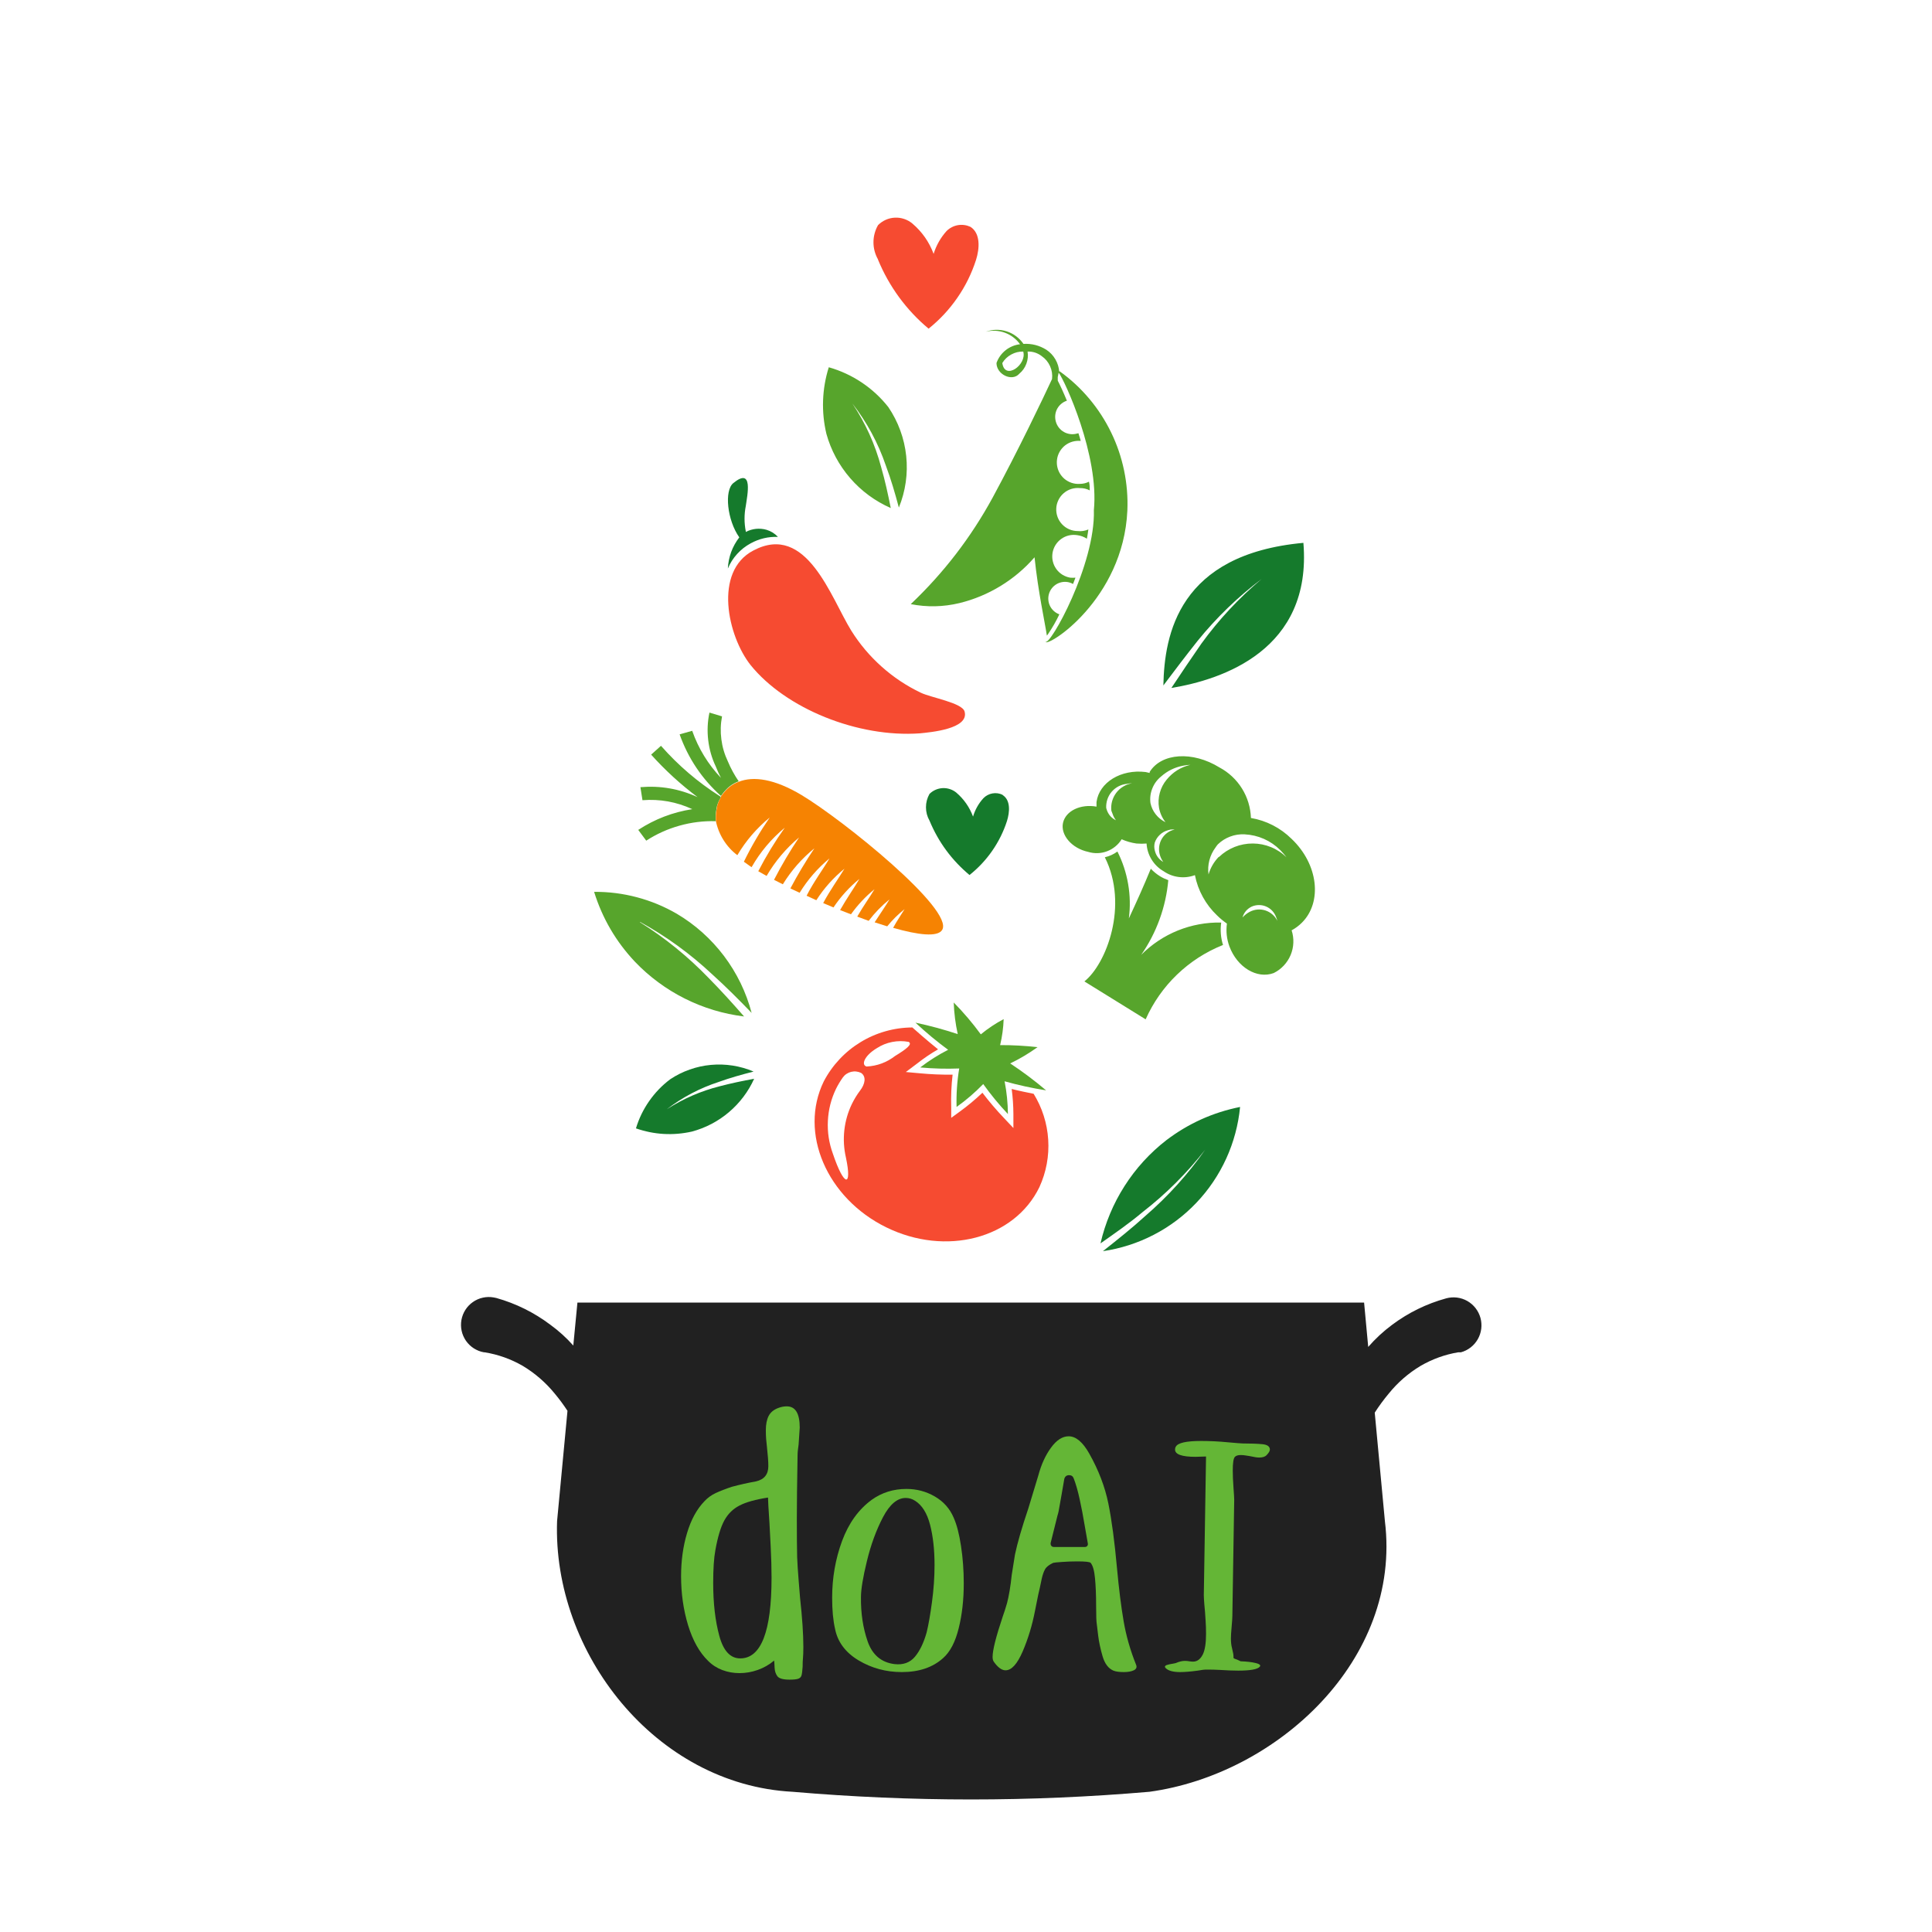 <svg xmlns="http://www.w3.org/2000/svg" xmlns:xlink="http://www.w3.org/1999/xlink" width="500" zoomAndPan="magnify" viewBox="0 0 375 375" height="500" preserveAspectRatio="xMidYMid meet" version="1.0"><defs><g/><clipPath id="f784bfe9a0"><path d="M 89.492 251 L 287.492 251 L 287.492 350 L 89.492 350 Z M 89.492 251 " clip-rule="nonzero"/></clipPath></defs><g clip-path="url(#f784bfe9a0)"><path fill="#212121" d="M 283.562 262.48 L 283.031 262.48 C 280.449 262.918 278.023 263.793 275.754 265.105 C 273.375 266.531 271.309 268.324 269.562 270.484 C 268.574 271.664 267.664 272.902 266.836 274.195 C 267.5 281.223 268.164 288.227 268.809 295.25 C 272.113 322.219 247.797 344.406 223.102 347.785 C 200.012 349.77 176.926 349.77 153.836 347.785 C 127.211 346.387 107.242 320.773 108.129 295.25 C 108.793 288.113 109.48 280.977 110.148 273.84 C 109.387 272.672 108.559 271.555 107.664 270.484 C 105.902 268.332 103.832 266.535 101.449 265.105 C 99.145 263.781 96.684 262.906 94.062 262.48 L 93.93 262.48 C 93.578 262.418 93.242 262.324 92.91 262.195 C 92.582 262.062 92.266 261.902 91.969 261.715 C 91.668 261.523 91.395 261.305 91.137 261.059 C 90.883 260.812 90.652 260.543 90.449 260.254 C 90.246 259.961 90.074 259.652 89.934 259.328 C 89.789 259.004 89.68 258.668 89.605 258.32 C 89.527 257.973 89.488 257.625 89.48 257.27 C 89.473 256.914 89.5 256.562 89.562 256.211 C 89.625 255.863 89.719 255.523 89.848 255.191 C 89.977 254.863 90.137 254.547 90.328 254.246 C 90.516 253.949 90.734 253.672 90.98 253.414 C 91.227 253.16 91.492 252.93 91.785 252.727 C 92.074 252.523 92.379 252.348 92.703 252.207 C 93.027 252.062 93.363 251.953 93.711 251.879 C 94.055 251.801 94.406 251.758 94.762 251.75 C 95.113 251.742 95.465 251.77 95.812 251.832 L 96.348 251.941 C 100.168 253.02 103.668 254.754 106.84 257.145 C 108.465 258.328 109.941 259.668 111.277 261.168 L 112.078 252.832 L 264.77 252.832 L 265.57 261.438 C 266.961 259.84 268.508 258.41 270.207 257.145 C 273.383 254.777 276.883 253.062 280.703 252.008 C 281.043 251.914 281.395 251.855 281.75 251.832 C 282.102 251.805 282.457 251.816 282.809 251.859 C 283.164 251.902 283.508 251.984 283.844 252.094 C 284.184 252.207 284.508 252.352 284.816 252.527 C 285.125 252.707 285.414 252.91 285.684 253.145 C 285.949 253.379 286.195 253.637 286.414 253.918 C 286.629 254.199 286.82 254.5 286.977 254.816 C 287.137 255.137 287.266 255.469 287.359 255.812 C 287.453 256.156 287.512 256.504 287.535 256.859 C 287.562 257.215 287.551 257.57 287.508 257.926 C 287.465 258.277 287.383 258.625 287.273 258.961 C 287.16 259.301 287.016 259.625 286.84 259.934 C 286.664 260.242 286.457 260.531 286.227 260.801 C 285.992 261.07 285.734 261.316 285.453 261.535 C 285.172 261.754 284.875 261.941 284.555 262.102 C 284.238 262.262 283.906 262.387 283.562 262.48 Z M 283.562 262.48 " fill-opacity="1" fill-rule="nonzero"/></g><path fill="#157a2c" d="M 226.387 221.309 C 230.668 218.062 235.438 215.914 240.699 214.859 C 240.531 216.594 240.223 218.297 239.77 219.98 C 239.32 221.66 238.734 223.293 238.012 224.875 C 237.289 226.457 236.441 227.969 235.469 229.41 C 234.496 230.852 233.41 232.203 232.211 233.461 C 231.012 234.723 229.719 235.875 228.328 236.918 C 226.938 237.961 225.473 238.883 223.926 239.68 C 222.383 240.48 220.785 241.145 219.133 241.676 C 217.477 242.207 215.793 242.602 214.074 242.852 C 216.891 240.625 219.688 238.402 222.348 235.98 C 226.734 232.184 230.598 227.906 233.93 223.152 C 230.379 227.695 226.324 231.734 221.773 235.27 C 219.133 237.492 216.379 239.383 213.605 241.34 C 214.059 239.363 214.68 237.445 215.461 235.578 C 216.242 233.707 217.18 231.922 218.27 230.215 C 219.355 228.508 220.582 226.906 221.945 225.41 C 223.309 223.918 224.789 222.547 226.387 221.309 Z M 129.43 215.305 C 132.477 212.969 135.828 211.203 139.48 210.012 C 141.699 209.211 143.918 208.59 146.27 207.988 C 144.965 207.434 143.613 207.047 142.211 206.828 C 140.812 206.609 139.406 206.566 137.992 206.695 C 136.582 206.824 135.207 207.125 133.871 207.598 C 132.535 208.066 131.273 208.695 130.094 209.48 C 128.508 210.672 127.145 212.086 126.008 213.715 C 124.867 215.348 124.012 217.113 123.438 219.016 C 126.996 220.25 130.613 220.457 134.289 219.641 C 135.609 219.285 136.879 218.793 138.094 218.156 C 139.305 217.523 140.438 216.762 141.48 215.875 C 142.527 214.988 143.461 214 144.289 212.906 C 145.117 211.812 145.812 210.641 146.379 209.391 C 144.16 209.789 141.941 210.258 139.723 210.836 C 136.047 211.762 132.617 213.25 129.43 215.305 Z M 252.988 105.367 C 228.762 107.59 226.008 123.152 225.809 133.047 C 228.027 130.09 230.246 127.176 232.465 124.375 C 236.121 119.867 240.262 115.867 244.891 112.371 C 240.48 116.07 236.582 120.25 233.199 124.91 C 231.203 127.777 229.27 130.668 227.363 133.535 C 237.238 131.91 254.719 126.152 252.988 105.367 Z M 194.613 154.277 C 194.309 154.129 193.984 154.027 193.645 153.98 C 193.305 153.934 192.969 153.941 192.633 154 C 192.293 154.059 191.977 154.172 191.672 154.332 C 191.371 154.492 191.102 154.695 190.863 154.945 C 189.93 155.98 189.266 157.164 188.867 158.5 C 188.18 156.664 187.094 155.109 185.605 153.832 C 185.234 153.531 184.816 153.309 184.363 153.16 C 183.906 153.012 183.438 152.949 182.961 152.973 C 182.48 153 182.023 153.109 181.582 153.301 C 181.145 153.496 180.754 153.762 180.414 154.098 C 179.961 154.902 179.73 155.766 179.73 156.688 C 179.73 157.613 179.961 158.477 180.414 159.281 C 182.141 163.434 184.73 166.957 188.18 169.84 C 189.883 168.488 191.355 166.918 192.594 165.133 C 193.832 163.344 194.789 161.418 195.457 159.348 C 195.988 157.633 196.191 155.32 194.613 154.32 Z M 144.758 103.145 C 144.434 101.496 144.434 99.852 144.758 98.207 C 145.047 96.141 146.27 90.559 142.34 93.762 C 140.543 95.23 141.145 100.965 143.496 104.301 C 142.133 106.086 141.395 108.102 141.277 110.348 C 141.719 109.301 142.316 108.359 143.078 107.523 C 143.84 106.684 144.719 105.996 145.715 105.457 C 147.359 104.562 149.121 104.145 150.996 104.211 C 150.379 103.551 149.641 103.09 148.777 102.832 C 148.105 102.641 147.422 102.582 146.727 102.652 C 146.031 102.727 145.375 102.926 144.758 103.254 Z M 144.758 103.145 " fill-opacity="1" fill-rule="nonzero"/><path fill="#f64b31" d="M 200.629 212.305 C 199.406 212.059 197.855 211.746 196.367 211.371 C 196.582 212.984 196.691 214.609 196.699 216.238 L 196.699 218.949 L 194.836 216.973 C 193.363 215.426 191.98 213.801 190.688 212.102 C 189.289 213.434 187.812 214.664 186.25 215.793 L 184.629 216.973 L 184.629 214.949 C 184.566 212.824 184.652 210.703 184.898 208.59 C 182.77 208.613 180.648 208.527 178.527 208.324 L 175.82 208.078 L 178.039 206.41 C 179.32 205.402 180.668 204.492 182.078 203.676 C 179.859 201.898 177.508 199.809 177.086 199.43 C 175.312 199.438 173.574 199.684 171.871 200.168 C 170.164 200.652 168.555 201.352 167.039 202.277 C 165.523 203.199 164.16 204.305 162.945 205.602 C 161.734 206.895 160.715 208.328 159.891 209.902 C 155.031 219.883 160.469 232.555 172.027 238.227 C 183.586 243.895 196.898 240.449 201.758 230.398 C 202.414 228.961 202.887 227.465 203.176 225.91 C 203.461 224.355 203.559 222.789 203.457 221.211 C 203.359 219.629 203.07 218.09 202.59 216.582 C 202.113 215.074 201.457 213.648 200.629 212.305 Z M 166.926 211.703 C 166.328 212.5 165.812 213.344 165.371 214.238 C 164.586 215.859 164.09 217.566 163.887 219.359 C 163.688 221.152 163.789 222.93 164.195 224.688 C 165.418 230.422 163.887 230.555 161.645 223.887 C 160.902 221.84 160.582 219.73 160.691 217.555 C 160.797 215.379 161.324 213.309 162.266 211.348 C 162.652 210.57 163.098 209.832 163.598 209.125 C 163.793 208.855 164.031 208.625 164.309 208.441 C 164.59 208.254 164.891 208.121 165.215 208.043 C 165.539 207.965 165.867 207.941 166.199 207.98 C 166.531 208.016 166.848 208.109 167.148 208.258 C 168.168 208.969 167.945 210.391 166.926 211.703 Z M 168.211 207.012 C 167.102 206.723 167.746 204.922 170.188 203.453 C 171.102 202.859 172.094 202.457 173.164 202.246 C 174.234 202.035 175.305 202.031 176.375 202.23 C 177.176 202.699 175.844 203.676 173.734 204.965 C 172.105 206.219 170.266 206.902 168.211 207.012 Z M 170.43 50.363 C 170.137 49.855 169.918 49.32 169.766 48.754 C 169.613 48.191 169.539 47.613 169.539 47.031 C 169.539 46.445 169.613 45.867 169.766 45.305 C 169.918 44.738 170.137 44.203 170.43 43.695 C 170.867 43.258 171.367 42.914 171.93 42.664 C 172.492 42.414 173.082 42.277 173.699 42.246 C 174.312 42.219 174.914 42.301 175.5 42.5 C 176.082 42.695 176.613 42.988 177.086 43.383 C 178.969 44.988 180.348 46.953 181.215 49.273 C 181.734 47.609 182.574 46.125 183.742 44.828 C 184.039 44.535 184.375 44.289 184.75 44.098 C 185.121 43.906 185.512 43.777 185.926 43.703 C 186.336 43.633 186.75 43.625 187.168 43.68 C 187.582 43.734 187.977 43.852 188.359 44.027 C 190.332 45.273 190.156 48.207 189.445 50.453 C 188.598 53.082 187.391 55.531 185.82 57.801 C 184.254 60.074 182.391 62.07 180.238 63.793 C 178.078 61.988 176.168 59.949 174.504 57.68 C 172.844 55.406 171.477 52.969 170.406 50.363 Z M 145.691 129.09 C 141.254 123.508 138.438 110.926 146.223 106.855 C 156.586 101.363 161.266 116.016 165.238 122.418 C 166.871 125.023 168.828 127.344 171.121 129.391 C 173.41 131.438 175.938 133.121 178.707 134.445 C 180.637 135.402 186.781 136.402 187.227 138.113 C 188.156 141.492 180.57 142.137 178.551 142.34 C 166.504 143.207 152.504 137.535 145.691 129.09 Z M 145.691 129.09 " fill-opacity="1" fill-rule="nonzero"/><path fill="#57a52c" d="M 250.684 162.812 C 249.609 161.75 248.398 160.871 247.055 160.18 C 245.711 159.492 244.297 159.02 242.805 158.77 C 242.77 157.754 242.605 156.762 242.312 155.793 C 242.016 154.824 241.602 153.906 241.066 153.047 C 240.531 152.188 239.891 151.41 239.152 150.719 C 238.414 150.027 237.598 149.441 236.703 148.965 C 231.488 145.738 225.434 146.141 223.148 149.832 L 223.148 150.031 L 222.371 149.852 C 217.602 149.254 213.34 151.855 212.832 155.676 C 212.832 155.965 212.832 156.277 212.832 156.566 C 209.723 156.012 206.84 157.391 206.328 159.723 C 205.82 162.059 208.016 164.66 211.211 165.348 C 211.812 165.531 212.426 165.613 213.055 165.594 C 213.68 165.574 214.289 165.453 214.875 165.23 C 215.465 165.012 216 164.699 216.484 164.301 C 216.973 163.902 217.379 163.438 217.711 162.902 C 218.637 163.312 219.598 163.586 220.598 163.727 C 221.246 163.781 221.898 163.781 222.547 163.727 C 222.613 164.844 222.938 165.879 223.523 166.832 C 224.109 167.785 224.887 168.543 225.855 169.105 C 226.746 169.719 227.73 170.094 228.801 170.227 C 229.875 170.359 230.918 170.238 231.934 169.863 C 232.227 171.359 232.742 172.773 233.477 174.109 C 234.211 175.445 235.133 176.641 236.238 177.688 C 236.828 178.27 237.465 178.797 238.145 179.266 C 237.941 180.789 238.105 182.27 238.633 183.711 C 240.145 187.758 243.98 190.07 247.223 188.871 C 247.586 188.688 247.934 188.477 248.266 188.234 C 248.594 187.988 248.898 187.719 249.18 187.418 C 249.457 187.121 249.711 186.801 249.934 186.457 C 250.156 186.113 250.348 185.754 250.508 185.375 C 250.664 184.996 250.789 184.609 250.879 184.207 C 250.969 183.809 251.02 183.402 251.035 182.996 C 251.055 182.586 251.035 182.176 250.977 181.77 C 250.922 181.363 250.832 180.969 250.703 180.578 C 251.441 180.18 252.109 179.68 252.699 179.09 C 256.695 175.109 255.895 167.75 250.684 162.812 Z M 215.715 157.367 L 215.957 157.988 C 216.102 158.434 216.316 158.844 216.602 159.211 C 215.777 158.812 215.199 158.18 214.871 157.324 L 214.715 156.832 C 214.699 156.547 214.711 156.262 214.75 155.977 C 214.789 155.691 214.852 155.414 214.945 155.141 C 215.039 154.871 215.156 154.609 215.297 154.359 C 215.441 154.109 215.605 153.879 215.793 153.66 C 215.98 153.445 216.188 153.246 216.414 153.07 C 216.641 152.895 216.883 152.738 217.137 152.609 C 217.395 152.48 217.66 152.375 217.934 152.297 C 218.211 152.219 218.492 152.168 218.777 152.145 C 219.09 152.074 219.41 152.035 219.73 152.031 C 219.426 152.082 219.133 152.16 218.844 152.266 C 218.555 152.375 218.277 152.508 218.016 152.668 C 217.754 152.828 217.508 153.008 217.277 153.215 C 217.051 153.422 216.844 153.648 216.656 153.895 C 216.473 154.141 216.312 154.402 216.176 154.68 C 216.043 154.957 215.934 155.242 215.852 155.539 C 215.773 155.836 215.719 156.141 215.695 156.445 C 215.672 156.754 215.68 157.062 215.715 157.367 Z M 227.051 161.348 C 226.258 161.77 225.672 162.395 225.301 163.215 C 224.965 164.004 224.883 164.82 225.055 165.66 C 225.188 166.258 225.43 166.809 225.789 167.305 C 224.926 166.797 224.379 166.055 224.145 165.082 C 224.012 164.562 224.012 164.043 224.145 163.527 C 224.352 162.945 224.68 162.445 225.133 162.023 C 225.582 161.602 226.105 161.312 226.699 161.148 L 227.23 161.012 C 227.488 160.992 227.746 160.992 228.008 161.012 C 227.676 161.086 227.355 161.199 227.051 161.348 Z M 226.453 151.32 C 225.82 152.082 225.371 152.945 225.113 153.902 C 224.852 154.863 224.805 155.832 224.969 156.812 C 225.164 157.84 225.586 158.766 226.23 159.59 C 225.48 159.234 224.852 158.727 224.336 158.074 C 223.82 157.422 223.477 156.691 223.305 155.879 C 223.176 154.898 223.297 153.949 223.664 153.031 C 224.031 152.113 224.598 151.34 225.367 150.719 C 226.586 149.633 228 148.938 229.605 148.629 C 230.078 148.527 230.559 148.469 231.047 148.453 C 229.195 148.891 227.664 149.848 226.453 151.32 Z M 242.582 176.977 C 242.043 177.262 241.57 177.629 241.164 178.086 C 241.449 177.125 242.039 176.422 242.938 175.977 C 243.16 175.879 243.387 175.801 243.625 175.75 C 243.863 175.699 244.102 175.672 244.344 175.672 C 244.586 175.668 244.824 175.691 245.062 175.738 C 245.301 175.785 245.527 175.859 245.75 175.953 C 245.973 176.047 246.184 176.164 246.383 176.305 C 246.582 176.441 246.766 176.598 246.93 176.773 C 247.098 176.949 247.246 177.141 247.371 177.348 C 247.5 177.555 247.605 177.77 247.688 178 C 247.789 178.238 247.871 178.48 247.93 178.734 C 247.816 178.496 247.68 178.273 247.52 178.066 C 247.359 177.859 247.18 177.668 246.98 177.496 C 246.785 177.32 246.57 177.172 246.344 177.043 C 246.113 176.91 245.875 176.805 245.629 176.723 C 245.379 176.641 245.125 176.586 244.863 176.555 C 244.602 176.523 244.34 176.52 244.078 176.543 C 243.82 176.562 243.562 176.609 243.309 176.684 C 243.059 176.758 242.816 176.855 242.582 176.977 Z M 236.547 166.328 C 235.613 167.301 234.957 168.434 234.574 169.727 C 234.449 168.801 234.504 167.887 234.738 166.984 C 234.973 166.078 235.371 165.254 235.926 164.504 C 236.062 164.293 236.211 164.094 236.371 163.902 C 237.066 163.227 237.867 162.719 238.773 162.379 C 239.68 162.035 240.617 161.895 241.586 161.945 C 242.883 162.008 244.129 162.301 245.32 162.824 C 246.508 163.352 247.566 164.074 248.484 164.992 C 248.922 165.434 249.328 165.902 249.707 166.395 C 249.273 165.973 248.801 165.594 248.297 165.266 C 247.789 164.934 247.258 164.652 246.699 164.426 C 246.137 164.195 245.562 164.023 244.969 163.902 C 244.375 163.785 243.777 163.727 243.176 163.723 C 242.57 163.719 241.969 163.773 241.375 163.887 C 240.781 163.996 240.203 164.164 239.645 164.387 C 239.082 164.613 238.547 164.887 238.035 165.211 C 237.527 165.539 237.055 165.91 236.617 166.328 Z M 237.324 183.445 C 235.676 184.105 234.102 184.918 232.605 185.883 C 231.113 186.852 229.727 187.949 228.445 189.184 C 227.16 190.418 226.012 191.766 224.988 193.223 C 223.969 194.684 223.094 196.227 222.371 197.852 L 210.48 190.492 C 214.715 187.137 219.133 175.73 214.449 166.395 C 215.34 166.191 216.152 165.82 216.891 165.281 C 217.902 167.285 218.594 169.395 218.973 171.605 C 219.352 173.82 219.398 176.039 219.109 178.266 C 220.641 174.977 222.059 171.84 223.371 168.617 C 223.906 169.184 224.504 169.672 225.168 170.086 C 225.672 170.391 226.207 170.641 226.766 170.84 C 226.531 173.445 225.969 175.973 225.078 178.43 C 224.184 180.887 222.996 183.188 221.504 185.336 C 222.523 184.312 223.629 183.406 224.828 182.609 C 226.027 181.812 227.297 181.145 228.629 180.605 C 229.965 180.07 231.34 179.668 232.754 179.41 C 234.172 179.148 235.598 179.035 237.035 179.066 C 236.828 180.551 236.945 182.012 237.391 183.445 Z M 203.047 211.637 C 200.328 211.207 197.641 210.621 194.992 209.879 C 195.402 211.98 195.617 214.098 195.637 216.238 C 193.906 214.406 192.309 212.465 190.844 210.414 C 189.254 212.051 187.531 213.535 185.672 214.859 C 185.602 212.352 185.77 209.863 186.184 207.391 C 183.656 207.488 181.137 207.422 178.617 207.191 C 180.316 205.879 182.121 204.738 184.031 203.766 C 181.812 202.133 179.699 200.379 177.688 198.496 C 180.465 199.082 183.199 199.824 185.895 200.719 C 185.453 198.699 185.191 196.652 185.117 194.582 C 187.02 196.516 188.773 198.578 190.375 200.766 C 191.758 199.629 193.234 198.645 194.812 197.809 C 194.75 199.512 194.52 201.195 194.125 202.855 C 196.551 202.848 198.973 202.98 201.383 203.254 C 199.707 204.461 197.938 205.516 196.078 206.41 C 198.504 208.012 200.828 209.754 203.047 211.637 Z M 218.82 99.098 C 218.875 97.793 218.852 96.488 218.742 95.188 C 218.637 93.887 218.449 92.598 218.184 91.316 C 217.918 90.039 217.574 88.781 217.156 87.547 C 216.734 86.312 216.238 85.105 215.668 83.934 C 215.098 82.758 214.457 81.625 213.746 80.527 C 213.039 79.434 212.262 78.387 211.422 77.387 C 210.582 76.391 209.688 75.445 208.73 74.559 C 207.773 73.672 206.766 72.848 205.707 72.086 L 205.598 72.086 L 205.598 72.195 C 205.539 71.32 205.289 70.504 204.848 69.746 C 204.41 68.984 203.82 68.367 203.09 67.883 C 201.73 67.039 200.25 66.66 198.652 66.75 C 198.258 66.176 197.785 65.68 197.227 65.262 C 196.668 64.844 196.059 64.531 195.395 64.316 C 194.73 64.102 194.051 64.004 193.355 64.016 C 192.66 64.027 191.984 64.156 191.332 64.395 C 191.941 64.234 192.562 64.172 193.195 64.203 C 193.828 64.234 194.438 64.359 195.031 64.574 C 195.625 64.789 196.176 65.09 196.68 65.473 C 197.184 65.855 197.617 66.301 197.988 66.816 C 197.473 66.875 196.98 67.004 196.504 67.203 C 196.027 67.402 195.586 67.66 195.18 67.984 C 194.777 68.305 194.426 68.68 194.125 69.098 C 193.824 69.52 193.59 69.973 193.418 70.461 C 193.418 72.684 196.457 74.152 197.855 72.531 C 198.48 72.008 198.934 71.363 199.219 70.598 C 199.504 69.832 199.582 69.047 199.453 68.238 C 200.473 68.207 201.391 68.504 202.203 69.129 C 202.922 69.629 203.457 70.277 203.816 71.074 C 204.176 71.871 204.301 72.707 204.199 73.574 C 202.445 77.355 197.676 87.336 192.684 96.562 C 188.469 104.301 183.168 111.199 176.777 117.262 C 179.941 117.879 183.09 117.812 186.227 117.059 C 189.055 116.367 191.715 115.258 194.203 113.742 C 196.688 112.223 198.891 110.367 200.805 108.168 C 201.492 114.836 202.801 120.73 203.199 123.375 C 203.277 123.293 203.344 123.203 203.402 123.109 C 204.246 121.879 204.984 120.59 205.621 119.238 C 205.227 119.098 204.875 118.891 204.566 118.613 C 204.254 118.336 204.004 118.012 203.816 117.641 C 203.629 117.27 203.52 116.875 203.484 116.457 C 203.449 116.043 203.492 115.637 203.613 115.238 C 203.734 114.84 203.926 114.477 204.188 114.152 C 204.445 113.828 204.758 113.562 205.121 113.355 C 205.48 113.152 205.871 113.023 206.281 112.965 C 206.695 112.91 207.102 112.934 207.504 113.035 C 207.777 113.109 208.035 113.211 208.281 113.348 L 208.746 112.125 C 208.406 112.156 208.066 112.156 207.727 112.125 C 207.457 112.078 207.195 112.008 206.938 111.91 C 206.68 111.812 206.438 111.691 206.203 111.547 C 205.973 111.402 205.754 111.234 205.555 111.047 C 205.355 110.859 205.176 110.652 205.016 110.43 C 204.859 110.207 204.723 109.969 204.609 109.719 C 204.496 109.469 204.41 109.211 204.348 108.941 C 204.285 108.676 204.25 108.402 204.242 108.129 C 204.234 107.855 204.254 107.582 204.297 107.312 C 204.344 107.039 204.414 106.777 204.512 106.52 C 204.609 106.262 204.73 106.02 204.875 105.785 C 205.02 105.551 205.188 105.336 205.375 105.137 C 205.562 104.938 205.766 104.758 205.992 104.598 C 206.215 104.438 206.449 104.301 206.699 104.188 C 206.949 104.074 207.207 103.988 207.477 103.926 C 207.742 103.863 208.012 103.828 208.285 103.82 C 208.562 103.812 208.832 103.832 209.102 103.875 C 209.777 103.965 210.398 104.195 210.965 104.566 C 211.078 103.965 211.168 103.367 211.254 102.766 C 210.594 103.051 209.906 103.156 209.191 103.078 C 208.91 103.078 208.629 103.051 208.352 102.992 C 208.074 102.938 207.805 102.852 207.543 102.738 C 207.285 102.629 207.039 102.492 206.805 102.332 C 206.574 102.168 206.359 101.984 206.164 101.781 C 205.969 101.574 205.797 101.352 205.645 101.109 C 205.496 100.871 205.371 100.617 205.273 100.352 C 205.176 100.086 205.105 99.812 205.062 99.531 C 205.02 99.25 205.004 98.969 205.02 98.684 C 205.031 98.402 205.074 98.125 205.145 97.848 C 205.219 97.574 205.316 97.309 205.441 97.055 C 205.562 96.801 205.715 96.559 205.887 96.336 C 206.059 96.113 206.254 95.906 206.469 95.723 C 206.684 95.539 206.914 95.379 207.164 95.238 C 207.41 95.102 207.672 94.992 207.941 94.906 C 208.211 94.824 208.488 94.766 208.77 94.738 C 209.051 94.711 209.332 94.711 209.613 94.738 C 210.285 94.727 210.922 94.875 211.52 95.184 C 211.52 94.629 211.52 94.074 211.367 93.496 C 210.816 93.777 210.23 93.918 209.613 93.918 C 209.34 93.938 209.066 93.93 208.797 93.898 C 208.523 93.863 208.258 93.805 207.996 93.719 C 207.738 93.633 207.488 93.523 207.25 93.387 C 207.008 93.254 206.785 93.098 206.578 92.918 C 206.371 92.738 206.184 92.539 206.016 92.324 C 205.844 92.109 205.699 91.879 205.574 91.633 C 205.453 91.387 205.355 91.133 205.281 90.867 C 205.207 90.602 205.16 90.332 205.141 90.059 C 205.121 89.785 205.125 89.512 205.16 89.242 C 205.191 88.969 205.25 88.699 205.336 88.441 C 205.422 88.18 205.535 87.93 205.668 87.691 C 205.805 87.453 205.961 87.227 206.141 87.02 C 206.316 86.812 206.516 86.625 206.73 86.453 C 206.949 86.285 207.18 86.141 207.422 86.016 C 207.668 85.891 207.922 85.793 208.188 85.719 C 208.449 85.648 208.719 85.602 208.992 85.578 C 209.25 85.559 209.508 85.559 209.77 85.578 C 209.637 85.07 209.48 84.578 209.324 84.09 C 209.137 84.148 208.941 84.191 208.746 84.223 C 208.312 84.305 207.875 84.297 207.441 84.203 C 207.004 84.109 206.605 83.934 206.242 83.68 C 205.875 83.426 205.574 83.109 205.336 82.734 C 205.098 82.359 204.941 81.949 204.863 81.512 C 204.793 81.117 204.789 80.727 204.859 80.332 C 204.93 79.938 205.066 79.566 205.27 79.223 C 205.477 78.879 205.734 78.586 206.047 78.336 C 206.359 78.086 206.703 77.898 207.082 77.777 C 206.375 76.066 205.754 74.73 205.309 73.887 C 205.309 73.641 205.309 73.418 205.309 73.176 L 205.488 72.328 C 206.707 73.953 213.363 88.426 212.32 99.008 C 212.629 109.566 203.824 125.398 202.914 124.574 C 203.223 125.73 218.023 116.438 218.82 99.098 Z M 194.547 70.461 C 194.98 69.754 195.555 69.203 196.281 68.809 C 197.008 68.41 197.781 68.219 198.609 68.238 C 199.363 70.773 195.035 73.93 194.547 70.461 Z M 205.488 72.285 Z M 124.215 179 C 129.09 182.059 133.527 185.66 137.527 189.805 C 139.922 192.227 142.188 194.738 144.426 197.297 C 142.422 197.051 140.453 196.637 138.523 196.055 C 136.59 195.469 134.719 194.727 132.914 193.82 C 131.109 192.914 129.395 191.863 127.77 190.66 C 126.145 189.461 124.633 188.129 123.238 186.668 C 119.555 182.762 116.914 178.238 115.316 173.109 C 118.133 173.086 120.898 173.434 123.621 174.156 C 126.344 174.875 128.922 175.941 131.359 177.355 C 133.137 178.406 134.797 179.621 136.34 181 C 137.879 182.379 139.273 183.895 140.52 185.543 C 141.766 187.195 142.84 188.953 143.746 190.812 C 144.648 192.676 145.363 194.605 145.891 196.605 C 143.406 194.027 140.875 191.492 138.215 189.094 C 133.973 185.121 129.305 181.734 124.215 178.934 Z M 172.426 79.02 C 173.387 80.438 174.16 81.945 174.746 83.551 C 175.336 85.16 175.715 86.812 175.895 88.512 C 176.074 90.215 176.043 91.91 175.801 93.605 C 175.559 95.297 175.113 96.938 174.469 98.52 C 173.734 95.762 172.938 93.027 171.938 90.359 C 170.441 85.98 168.273 81.965 165.438 78.309 C 167.988 82.117 169.855 86.238 171.031 90.672 C 171.785 93.273 172.359 95.918 172.895 98.609 C 171.383 97.945 169.965 97.129 168.637 96.152 C 167.309 95.172 166.105 94.062 165.027 92.816 C 163.945 91.57 163.016 90.219 162.234 88.766 C 161.453 87.312 160.844 85.793 160.402 84.203 C 159.895 82.066 159.68 79.902 159.758 77.711 C 159.84 75.52 160.207 73.375 160.867 71.285 C 163.152 71.934 165.281 72.918 167.258 74.238 C 169.23 75.559 170.957 77.152 172.426 79.02 Z M 123.883 161.082 C 127.094 158.984 130.59 157.645 134.375 157.055 C 131.301 155.637 128.078 155.059 124.703 155.32 L 124.305 152.789 C 128.168 152.461 131.867 153.105 135.398 154.723 C 132.125 152.266 129.121 149.52 126.387 146.473 L 128.297 144.762 C 131.637 148.559 135.438 151.809 139.699 154.523 L 139.902 154.656 C 139.895 154.707 139.895 154.758 139.902 154.812 C 139.5 155.434 139.227 156.109 139.078 156.832 C 139.078 156.832 139.078 156.969 139.078 157.012 C 138.941 157.613 138.883 158.219 138.902 158.836 C 138.891 159.02 138.891 159.207 138.902 159.391 C 136.52 159.328 134.18 159.617 131.883 160.262 C 129.586 160.906 127.438 161.875 125.434 163.172 Z M 131.914 142.539 L 134.355 141.848 C 135.566 145.293 137.434 148.34 139.945 150.988 C 139.566 150.273 139.234 149.562 138.926 148.762 C 138.156 147.137 137.668 145.426 137.461 143.641 C 137.25 141.852 137.332 140.074 137.703 138.312 L 140.145 139.047 C 139.863 140.527 139.82 142.016 140.016 143.508 C 140.207 145 140.629 146.426 141.277 147.785 C 141.848 149.148 142.551 150.438 143.383 151.652 C 142.758 151.887 142.184 152.203 141.652 152.609 L 141.211 152.988 C 140.734 153.445 140.312 153.949 139.945 154.5 C 136.258 151.191 133.582 147.207 131.914 142.539 Z M 131.914 142.539 " fill-opacity="1" fill-rule="nonzero"/><path fill="#f68302" d="M 169.652 179.066 L 169.809 179.066 Z M 172.426 179.957 L 172.25 179.957 Z M 168.789 178.777 L 168.656 178.777 Z M 153.258 172.352 L 151.926 171.73 Z M 144.293 167.262 C 143.805 166.883 143.406 166.527 142.984 166.148 C 143.371 166.535 143.805 166.906 144.293 167.262 Z M 166.48 177.934 L 165.992 177.754 Z M 163.152 176.645 L 161.934 176.152 Z M 156.676 173.887 L 155.52 173.375 Z M 173.293 180.223 L 173.07 180.223 Z M 161.801 176.133 Z M 155.586 154.32 C 150.305 151.164 146.246 150.609 143.383 151.742 C 142.758 151.973 142.184 152.293 141.652 152.699 L 141.211 153.078 C 140.734 153.535 140.312 154.039 139.945 154.59 C 139.941 154.641 139.941 154.691 139.945 154.742 C 139.547 155.367 139.273 156.043 139.125 156.766 C 139.125 156.766 139.125 156.902 139.125 156.945 C 138.988 157.547 138.926 158.152 138.945 158.77 C 138.938 158.953 138.938 159.137 138.945 159.324 C 139.211 160.652 139.703 161.891 140.422 163.039 C 141.141 164.191 142.039 165.176 143.117 165.992 C 144.781 163.184 146.875 160.746 149.398 158.68 C 147.516 161.418 145.844 164.277 144.383 167.262 C 145.203 167.879 146.051 168.449 146.934 168.973 L 145.891 168.305 C 147.57 165.363 149.715 162.812 152.324 160.656 C 150.41 163.352 148.695 166.168 147.18 169.105 L 148.797 170.016 C 150.465 167.16 152.566 164.672 155.098 162.547 C 153.32 165.195 151.699 167.938 150.238 170.773 L 151.949 171.641 C 153.594 168.965 155.633 166.637 158.07 164.66 C 156.387 167.172 154.832 169.766 153.414 172.441 L 155.211 173.285 C 156.773 170.742 158.703 168.52 161 166.617 C 159.914 168.484 157.895 171.219 156.562 173.863 L 158.449 174.73 C 159.941 172.398 161.762 170.363 163.906 168.617 C 162.887 170.328 161.09 172.82 159.781 175.285 L 161.777 176.133 C 163.18 174.035 164.859 172.188 166.812 170.594 C 165.902 172.176 164.328 174.398 163.062 176.645 L 165.172 177.465 C 166.477 175.637 168 174.012 169.742 172.598 C 168.922 173.996 167.523 175.93 166.391 177.91 L 168.609 178.734 C 169.789 177.18 171.133 175.797 172.648 174.574 C 171.938 175.797 170.809 177.398 169.766 179.02 L 172.207 179.801 C 173.207 178.566 174.332 177.453 175.578 176.465 C 174.98 177.465 174.113 178.688 173.359 180.09 C 178.219 181.488 182.012 181.934 182.879 180.488 C 185.23 176.574 163.664 159.168 155.586 154.32 Z M 165.195 177.465 L 165.926 177.73 Z M 165.195 177.465 " fill-opacity="1" fill-rule="nonzero"/><g fill="#64b636" fill-opacity="1"><g transform="translate(129.399, 324.549)"><g><path d="M 26.453 -2.656 C 26.41 -2.238 26.391 -1.703 26.391 -1.047 C 26.336 -0.211 26.266 0.352 26.172 0.656 C 26.078 0.969 25.863 1.18 25.531 1.297 C 25.207 1.41 24.648 1.469 23.859 1.469 C 22.598 1.469 21.805 1.242 21.484 0.797 C 21.16 0.359 20.984 -0.18 20.953 -0.828 C 20.93 -1.484 20.898 -1.953 20.859 -2.234 C 19.922 -1.441 18.867 -0.836 17.703 -0.422 C 16.535 -0.004 15.348 0.203 14.141 0.203 C 12.973 0.203 11.863 0.004 10.812 -0.391 C 9.758 -0.785 8.836 -1.379 8.047 -2.172 C 6.367 -3.805 5.07 -6.113 4.156 -9.094 C 3.25 -12.082 2.797 -15.254 2.797 -18.609 C 2.797 -21.598 3.18 -24.383 3.953 -26.969 C 4.723 -29.562 5.852 -31.629 7.344 -33.172 C 7.957 -33.828 8.68 -34.352 9.516 -34.75 C 10.359 -35.145 11.41 -35.551 12.672 -35.969 C 14.254 -36.395 15.816 -36.742 17.359 -37.016 C 18.941 -37.391 19.734 -38.375 19.734 -39.969 C 19.734 -40.852 19.641 -42.133 19.453 -43.812 C 19.41 -44.227 19.363 -44.691 19.312 -45.203 C 19.27 -45.723 19.25 -46.305 19.25 -46.953 C 19.25 -48.078 19.43 -49 19.797 -49.719 C 20.172 -50.445 20.828 -50.973 21.766 -51.297 C 22.273 -51.484 22.789 -51.578 23.312 -51.578 C 24.988 -51.578 25.828 -50.203 25.828 -47.453 C 25.828 -47.359 25.754 -46.258 25.609 -44.156 C 25.473 -43.32 25.406 -42.578 25.406 -41.922 C 25.312 -36.598 25.266 -32.562 25.266 -29.812 C 25.266 -26.5 25.285 -24.004 25.328 -22.328 C 25.379 -21.016 25.473 -19.539 25.609 -17.906 C 25.754 -16.281 25.848 -15.117 25.891 -14.422 C 26.316 -10.547 26.531 -7.375 26.531 -4.906 C 26.531 -3.914 26.504 -3.164 26.453 -2.656 Z M 14.281 -2.656 C 18.332 -2.656 20.359 -7.879 20.359 -18.328 C 20.359 -20.203 20.301 -22.234 20.188 -24.422 C 20.07 -26.617 19.992 -28.113 19.953 -28.906 C 19.766 -31.707 19.672 -33.363 19.672 -33.875 C 17.242 -33.5 15.398 -32.984 14.141 -32.328 C 12.879 -31.68 11.895 -30.711 11.188 -29.422 C 10.488 -28.141 9.91 -26.219 9.453 -23.656 C 9.172 -22.164 9.031 -20.039 9.031 -17.281 C 9.031 -13.363 9.426 -9.945 10.219 -7.031 C 11.008 -4.113 12.363 -2.656 14.281 -2.656 Z M 14.281 -2.656 "/></g></g></g><g fill="#64b636" fill-opacity="1"><g transform="translate(158.722, 324.549)"><g><path d="M 3.359 -8.391 C 2.984 -10.023 2.797 -12.035 2.797 -14.422 C 2.797 -18.285 3.438 -21.957 4.719 -25.438 C 6.008 -28.914 7.938 -31.586 10.5 -33.453 C 12.457 -34.848 14.695 -35.547 17.219 -35.547 C 19.219 -35.547 21.055 -35.055 22.734 -34.078 C 24.422 -33.098 25.641 -31.723 26.391 -29.953 C 26.992 -28.598 27.469 -26.766 27.812 -24.453 C 28.164 -22.148 28.344 -19.738 28.344 -17.219 C 28.344 -14.039 28.016 -11.133 27.359 -8.5 C 26.711 -5.863 25.711 -3.941 24.359 -2.734 C 22.348 -0.91 19.664 0 16.312 0 C 13.27 0 10.477 -0.754 7.938 -2.266 C 5.395 -3.785 3.867 -5.828 3.359 -8.391 Z M 8.391 -14.562 C 8.348 -11.438 8.781 -8.566 9.688 -5.953 C 10.602 -3.336 12.344 -1.867 14.906 -1.547 C 16.582 -1.359 17.898 -1.832 18.859 -2.969 C 19.816 -4.113 20.578 -5.691 21.141 -7.703 C 21.504 -9.191 21.848 -11.148 22.172 -13.578 C 22.504 -16.004 22.672 -18.406 22.672 -20.781 C 22.672 -23.77 22.379 -26.383 21.797 -28.625 C 21.211 -30.863 20.242 -32.406 18.891 -33.25 C 18.336 -33.613 17.734 -33.797 17.078 -33.797 C 15.441 -33.797 13.969 -32.547 12.656 -30.047 C 11.352 -27.555 10.316 -24.723 9.547 -21.547 C 8.773 -18.379 8.391 -16.051 8.391 -14.562 Z M 8.391 -14.562 "/></g></g></g><g fill="#64b636" fill-opacity="1"><g transform="translate(189.865, 324.549)"><g><path d="M 30.656 -1.406 C 30.844 -0.938 30.691 -0.582 30.203 -0.344 C 29.711 -0.113 29.07 0 28.281 0 C 27.383 0 26.707 -0.094 26.25 -0.281 C 25.27 -0.695 24.566 -1.629 24.141 -3.078 C 23.723 -4.523 23.441 -5.844 23.297 -7.031 C 23.16 -8.219 23.07 -8.953 23.031 -9.234 C 22.938 -9.703 22.891 -10.895 22.891 -12.812 C 22.891 -14.957 22.816 -16.766 22.672 -18.234 C 22.535 -19.703 22.254 -20.691 21.828 -21.203 C 21.648 -21.391 20.789 -21.484 19.25 -21.484 C 18.219 -21.484 17.223 -21.445 16.266 -21.375 C 15.316 -21.312 14.75 -21.254 14.562 -21.203 C 13.758 -20.828 13.227 -20.406 12.969 -19.938 C 12.719 -19.477 12.508 -18.883 12.344 -18.156 C 12.188 -17.438 12.062 -16.844 11.969 -16.375 C 11.875 -16.094 11.555 -14.578 11.016 -11.828 C 10.484 -9.078 9.691 -6.473 8.641 -4.016 C 7.586 -1.566 6.477 -0.344 5.312 -0.344 C 4.57 -0.344 3.805 -0.906 3.016 -2.031 C 2.867 -2.258 2.797 -2.562 2.797 -2.938 C 2.797 -4.25 3.453 -6.863 4.766 -10.781 C 5.035 -11.52 5.312 -12.379 5.594 -13.359 C 5.969 -14.766 6.273 -16.609 6.516 -18.891 L 7.141 -22.812 C 7.609 -25.051 8.473 -28.035 9.734 -31.766 C 10.754 -35.129 11.406 -37.281 11.688 -38.219 C 12.25 -40.312 13.066 -42.094 14.141 -43.562 C 15.211 -45.031 16.352 -45.766 17.562 -45.766 C 18.969 -45.766 20.301 -44.645 21.562 -42.406 C 23.375 -39.188 24.609 -35.957 25.266 -32.719 C 25.922 -29.477 26.477 -25.312 26.938 -20.219 C 27.312 -16.164 27.742 -12.711 28.234 -9.859 C 28.723 -7.016 29.531 -4.195 30.656 -1.406 Z M 14.062 -25.047 L 14.062 -24.844 C 14.062 -24.707 14.117 -24.578 14.234 -24.453 C 14.359 -24.336 14.516 -24.281 14.703 -24.281 L 20.719 -24.281 C 20.906 -24.281 21.055 -24.348 21.172 -24.484 C 21.285 -24.629 21.32 -24.797 21.281 -24.984 C 21.188 -25.453 20.984 -26.609 20.672 -28.453 C 20.367 -30.297 20.039 -32.008 19.688 -33.594 C 19.344 -35.176 18.961 -36.504 18.547 -37.578 C 18.398 -38.004 18.098 -38.219 17.641 -38.219 C 17.172 -38.219 16.863 -37.984 16.719 -37.516 C 16.719 -37.461 16.535 -36.41 16.172 -34.359 C 16.078 -33.891 15.957 -33.211 15.812 -32.328 C 15.676 -31.441 15.535 -30.789 15.391 -30.375 Z M 14.062 -25.047 "/></g></g></g><g fill="#64b636" fill-opacity="1"><g transform="translate(223.388, 324.549)"><g><path d="M 15.812 -10.922 C 15.812 -10.547 15.766 -9.844 15.672 -8.812 C 15.578 -7.789 15.531 -7.023 15.531 -6.516 C 15.531 -5.805 15.602 -5.176 15.75 -4.625 C 15.938 -3.875 16.031 -3.359 16.031 -3.078 L 16.031 -2.797 C 16.031 -2.703 16.145 -2.617 16.375 -2.547 C 16.602 -2.484 16.953 -2.332 17.422 -2.094 C 18.641 -2.051 19.617 -1.938 20.359 -1.75 C 21.109 -1.562 21.367 -1.328 21.141 -1.047 C 20.711 -0.535 19.312 -0.281 16.938 -0.281 C 16 -0.281 14.785 -0.328 13.297 -0.422 C 12.598 -0.461 11.805 -0.484 10.922 -0.484 C 10.922 -0.484 10.895 -0.484 10.844 -0.484 C 10.375 -0.484 9.789 -0.414 9.094 -0.281 C 7.695 -0.094 6.555 0 5.672 0 C 4.316 0 3.383 -0.254 2.875 -0.766 C 2.539 -1.098 2.77 -1.344 3.562 -1.5 C 4.363 -1.664 4.785 -1.75 4.828 -1.75 C 5.484 -2.031 6.066 -2.172 6.578 -2.172 C 6.898 -2.172 7.191 -2.145 7.453 -2.094 C 7.711 -2.051 7.957 -2.031 8.188 -2.031 C 8.977 -2.031 9.609 -2.492 10.078 -3.422 C 10.492 -4.266 10.703 -5.598 10.703 -7.422 C 10.703 -8.348 10.676 -9.172 10.625 -9.891 C 10.582 -10.617 10.539 -11.238 10.5 -11.75 C 10.312 -13.625 10.238 -14.883 10.281 -15.531 L 10.703 -41.844 L 8.672 -41.781 C 6.016 -41.781 4.688 -42.25 4.688 -43.188 C 4.688 -43.414 4.734 -43.598 4.828 -43.734 C 5.203 -44.484 6.836 -44.859 9.734 -44.859 C 11.453 -44.859 13.16 -44.773 14.859 -44.609 C 16.566 -44.453 17.562 -44.375 17.844 -44.375 C 19.383 -44.375 20.645 -44.328 21.625 -44.234 C 22.602 -44.141 23.094 -43.789 23.094 -43.188 C 23.094 -42.906 22.883 -42.551 22.469 -42.125 C 22.188 -41.801 21.695 -41.641 21 -41.641 C 20.625 -41.641 20.016 -41.734 19.172 -41.922 C 18.941 -41.961 18.676 -42.004 18.375 -42.047 C 18.07 -42.098 17.754 -42.125 17.422 -42.125 C 16.91 -42.125 16.539 -42.008 16.312 -41.781 C 16.031 -41.5 15.891 -40.613 15.891 -39.125 C 15.891 -38.145 15.938 -37.035 16.031 -35.797 C 16.125 -34.555 16.172 -33.773 16.172 -33.453 Z M 15.812 -10.922 "/></g></g></g></svg>